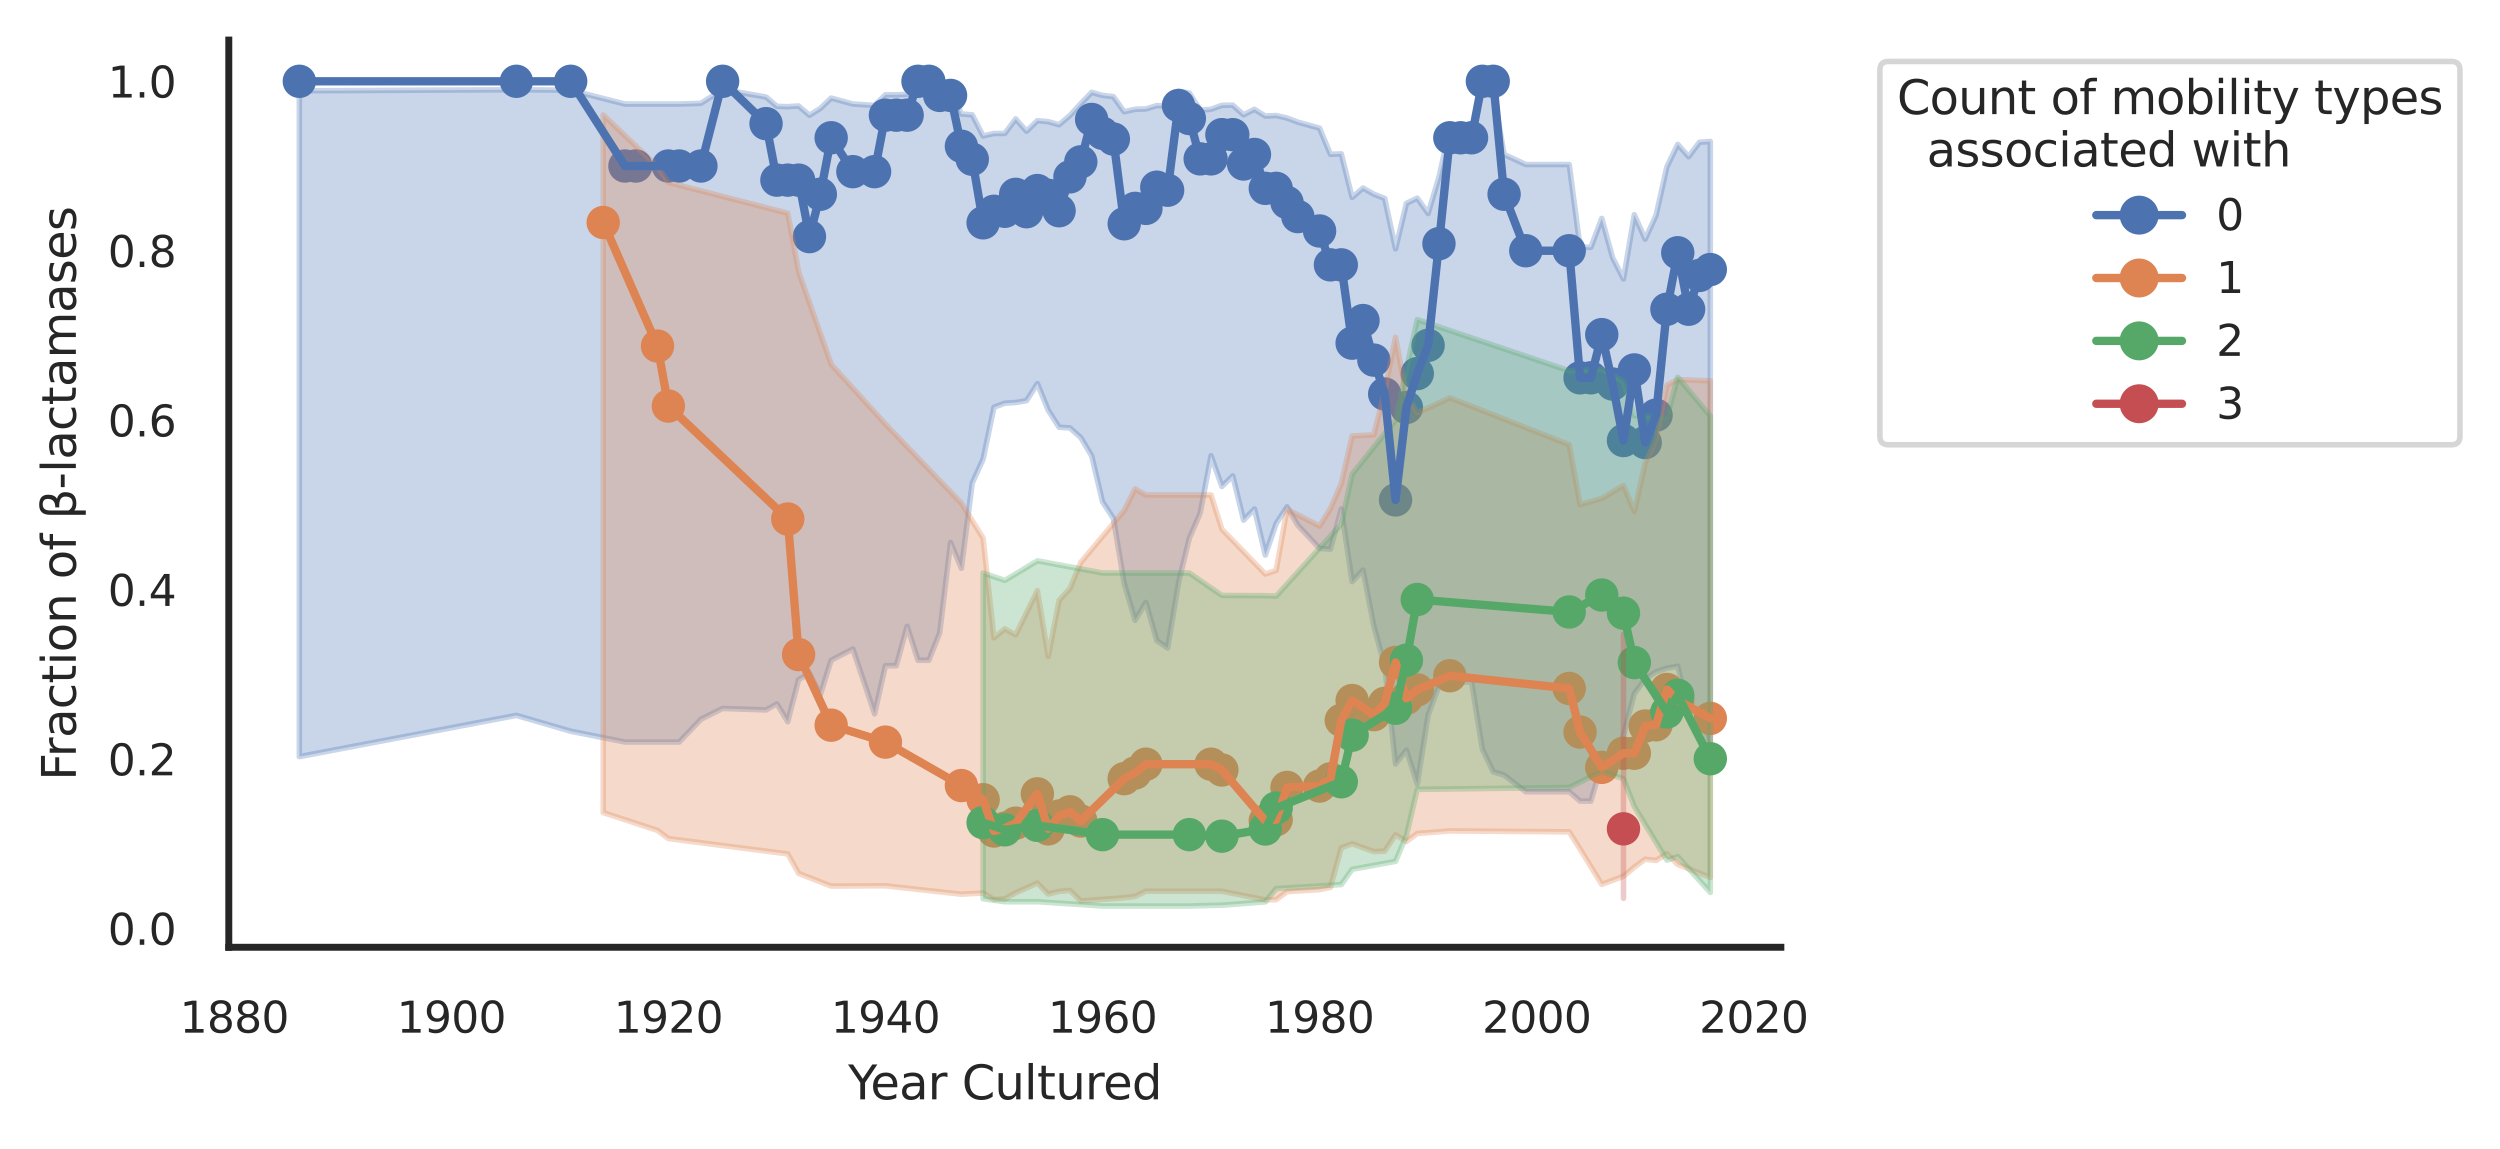 <?xml version="1.0" encoding="utf-8" standalone="no"?>
<!DOCTYPE svg PUBLIC "-//W3C//DTD SVG 1.1//EN"
  "http://www.w3.org/Graphics/SVG/1.1/DTD/svg11.dtd">
<svg xmlns:xlink="http://www.w3.org/1999/xlink" width="449.401pt" height="206.562pt" viewBox="0 0 449.401 206.562" xmlns="http://www.w3.org/2000/svg" version="1.1">
 <defs>
  <style type="text/css">*{stroke-linejoin: round; stroke-linecap: butt}</style>
 </defs>
 <g id="figure_1">
  <g id="patch_1">
   <path d="M 0 206.562 
L 449.401 206.562 
L 449.401 0 
L 0 0 
z
" style="fill: #ffffff"/>
  </g>
  <g id="axes_1">
   <g id="patch_2">
    <path d="M 41.128 170.28 
L 320.128 170.28 
L 320.128 7.2 
L 41.128 7.2 
z
" style="fill: #ffffff"/>
   </g>
   <g id="matplotlib.axis_1">
    <g id="xtick_1">
     <g id="text_1">
      <!-- 1880 -->
      <g style="fill: #262626" transform="translate(32.305 185.631)scale(0.077 -0.077)">
       <defs>
        <path id="DejaVuSans-31" d="M 794 531 
L 1825 531 
L 1825 4091 
L 703 3866 
L 703 4441 
L 1819 4666 
L 2450 4666 
L 2450 531 
L 3481 531 
L 3481 0 
L 794 0 
L 794 531 
z
" transform="scale(0.016)"/>
        <path id="DejaVuSans-38" d="M 2034 2216 
Q 1584 2216 1326 1975 
Q 1069 1734 1069 1313 
Q 1069 891 1326 650 
Q 1584 409 2034 409 
Q 2484 409 2743 651 
Q 3003 894 3003 1313 
Q 3003 1734 2745 1975 
Q 2488 2216 2034 2216 
z
M 1403 2484 
Q 997 2584 770 2862 
Q 544 3141 544 3541 
Q 544 4100 942 4425 
Q 1341 4750 2034 4750 
Q 2731 4750 3128 4425 
Q 3525 4100 3525 3541 
Q 3525 3141 3298 2862 
Q 3072 2584 2669 2484 
Q 3125 2378 3379 2068 
Q 3634 1759 3634 1313 
Q 3634 634 3220 271 
Q 2806 -91 2034 -91 
Q 1263 -91 848 271 
Q 434 634 434 1313 
Q 434 1759 690 2068 
Q 947 2378 1403 2484 
z
M 1172 3481 
Q 1172 3119 1398 2916 
Q 1625 2713 2034 2713 
Q 2441 2713 2670 2916 
Q 2900 3119 2900 3481 
Q 2900 3844 2670 4047 
Q 2441 4250 2034 4250 
Q 1625 4250 1398 4047 
Q 1172 3844 1172 3481 
z
" transform="scale(0.016)"/>
        <path id="DejaVuSans-30" d="M 2034 4250 
Q 1547 4250 1301 3770 
Q 1056 3291 1056 2328 
Q 1056 1369 1301 889 
Q 1547 409 2034 409 
Q 2525 409 2770 889 
Q 3016 1369 3016 2328 
Q 3016 3291 2770 3770 
Q 2525 4250 2034 4250 
z
M 2034 4750 
Q 2819 4750 3233 4129 
Q 3647 3509 3647 2328 
Q 3647 1150 3233 529 
Q 2819 -91 2034 -91 
Q 1250 -91 836 529 
Q 422 1150 422 2328 
Q 422 3509 836 4129 
Q 1250 4750 2034 4750 
z
" transform="scale(0.016)"/>
       </defs>
       <use xlink:href="#DejaVuSans-31"/>
       <use xlink:href="#DejaVuSans-38" x="63.623"/>
       <use xlink:href="#DejaVuSans-38" x="127.246"/>
       <use xlink:href="#DejaVuSans-30" x="190.869"/>
      </g>
     </g>
    </g>
    <g id="xtick_2">
     <g id="text_2">
      <!-- 1900 -->
      <g style="fill: #262626" transform="translate(71.326 185.631)scale(0.077 -0.077)">
       <defs>
        <path id="DejaVuSans-39" d="M 703 97 
L 703 672 
Q 941 559 1184 500 
Q 1428 441 1663 441 
Q 2288 441 2617 861 
Q 2947 1281 2994 2138 
Q 2813 1869 2534 1725 
Q 2256 1581 1919 1581 
Q 1219 1581 811 2004 
Q 403 2428 403 3163 
Q 403 3881 828 4315 
Q 1253 4750 1959 4750 
Q 2769 4750 3195 4129 
Q 3622 3509 3622 2328 
Q 3622 1225 3098 567 
Q 2575 -91 1691 -91 
Q 1453 -91 1209 -44 
Q 966 3 703 97 
z
M 1959 2075 
Q 2384 2075 2632 2365 
Q 2881 2656 2881 3163 
Q 2881 3666 2632 3958 
Q 2384 4250 1959 4250 
Q 1534 4250 1286 3958 
Q 1038 3666 1038 3163 
Q 1038 2656 1286 2365 
Q 1534 2075 1959 2075 
z
" transform="scale(0.016)"/>
       </defs>
       <use xlink:href="#DejaVuSans-31"/>
       <use xlink:href="#DejaVuSans-39" x="63.623"/>
       <use xlink:href="#DejaVuSans-30" x="127.246"/>
       <use xlink:href="#DejaVuSans-30" x="190.869"/>
      </g>
     </g>
    </g>
    <g id="xtick_3">
     <g id="text_3">
      <!-- 1920 -->
      <g style="fill: #262626" transform="translate(110.347 185.631)scale(0.077 -0.077)">
       <defs>
        <path id="DejaVuSans-32" d="M 1228 531 
L 3431 531 
L 3431 0 
L 469 0 
L 469 531 
Q 828 903 1448 1529 
Q 2069 2156 2228 2338 
Q 2531 2678 2651 2914 
Q 2772 3150 2772 3378 
Q 2772 3750 2511 3984 
Q 2250 4219 1831 4219 
Q 1534 4219 1204 4116 
Q 875 4013 500 3803 
L 500 4441 
Q 881 4594 1212 4672 
Q 1544 4750 1819 4750 
Q 2544 4750 2975 4387 
Q 3406 4025 3406 3419 
Q 3406 3131 3298 2873 
Q 3191 2616 2906 2266 
Q 2828 2175 2409 1742 
Q 1991 1309 1228 531 
z
" transform="scale(0.016)"/>
       </defs>
       <use xlink:href="#DejaVuSans-31"/>
       <use xlink:href="#DejaVuSans-39" x="63.623"/>
       <use xlink:href="#DejaVuSans-32" x="127.246"/>
       <use xlink:href="#DejaVuSans-30" x="190.869"/>
      </g>
     </g>
    </g>
    <g id="xtick_4">
     <g id="text_4">
      <!-- 1940 -->
      <g style="fill: #262626" transform="translate(149.368 185.631)scale(0.077 -0.077)">
       <defs>
        <path id="DejaVuSans-34" d="M 2419 4116 
L 825 1625 
L 2419 1625 
L 2419 4116 
z
M 2253 4666 
L 3047 4666 
L 3047 1625 
L 3713 1625 
L 3713 1100 
L 3047 1100 
L 3047 0 
L 2419 0 
L 2419 1100 
L 313 1100 
L 313 1709 
L 2253 4666 
z
" transform="scale(0.016)"/>
       </defs>
       <use xlink:href="#DejaVuSans-31"/>
       <use xlink:href="#DejaVuSans-39" x="63.623"/>
       <use xlink:href="#DejaVuSans-34" x="127.246"/>
       <use xlink:href="#DejaVuSans-30" x="190.869"/>
      </g>
     </g>
    </g>
    <g id="xtick_5">
     <g id="text_5">
      <!-- 1960 -->
      <g style="fill: #262626" transform="translate(188.389 185.631)scale(0.077 -0.077)">
       <defs>
        <path id="DejaVuSans-36" d="M 2113 2584 
Q 1688 2584 1439 2293 
Q 1191 2003 1191 1497 
Q 1191 994 1439 701 
Q 1688 409 2113 409 
Q 2538 409 2786 701 
Q 3034 994 3034 1497 
Q 3034 2003 2786 2293 
Q 2538 2584 2113 2584 
z
M 3366 4563 
L 3366 3988 
Q 3128 4100 2886 4159 
Q 2644 4219 2406 4219 
Q 1781 4219 1451 3797 
Q 1122 3375 1075 2522 
Q 1259 2794 1537 2939 
Q 1816 3084 2150 3084 
Q 2853 3084 3261 2657 
Q 3669 2231 3669 1497 
Q 3669 778 3244 343 
Q 2819 -91 2113 -91 
Q 1303 -91 875 529 
Q 447 1150 447 2328 
Q 447 3434 972 4092 
Q 1497 4750 2381 4750 
Q 2619 4750 2861 4703 
Q 3103 4656 3366 4563 
z
" transform="scale(0.016)"/>
       </defs>
       <use xlink:href="#DejaVuSans-31"/>
       <use xlink:href="#DejaVuSans-39" x="63.623"/>
       <use xlink:href="#DejaVuSans-36" x="127.246"/>
       <use xlink:href="#DejaVuSans-30" x="190.869"/>
      </g>
     </g>
    </g>
    <g id="xtick_6">
     <g id="text_6">
      <!-- 1980 -->
      <g style="fill: #262626" transform="translate(227.41 185.631)scale(0.077 -0.077)">
       <use xlink:href="#DejaVuSans-31"/>
       <use xlink:href="#DejaVuSans-39" x="63.623"/>
       <use xlink:href="#DejaVuSans-38" x="127.246"/>
       <use xlink:href="#DejaVuSans-30" x="190.869"/>
      </g>
     </g>
    </g>
    <g id="xtick_7">
     <g id="text_7">
      <!-- 2000 -->
      <g style="fill: #262626" transform="translate(266.431 185.631)scale(0.077 -0.077)">
       <use xlink:href="#DejaVuSans-32"/>
       <use xlink:href="#DejaVuSans-30" x="63.623"/>
       <use xlink:href="#DejaVuSans-30" x="127.246"/>
       <use xlink:href="#DejaVuSans-30" x="190.869"/>
      </g>
     </g>
    </g>
    <g id="xtick_8">
     <g id="text_8">
      <!-- 2020 -->
      <g style="fill: #262626" transform="translate(305.452 185.631)scale(0.077 -0.077)">
       <use xlink:href="#DejaVuSans-32"/>
       <use xlink:href="#DejaVuSans-30" x="63.623"/>
       <use xlink:href="#DejaVuSans-32" x="127.246"/>
       <use xlink:href="#DejaVuSans-30" x="190.869"/>
      </g>
     </g>
    </g>
    <g id="text_9">
     <!-- Year Cultured -->
     <g style="fill: #262626" transform="translate(152.447 197.615)scale(0.084 -0.084)">
      <defs>
       <path id="DejaVuSans-59" d="M -13 4666 
L 666 4666 
L 1959 2747 
L 3244 4666 
L 3922 4666 
L 2272 2222 
L 2272 0 
L 1638 0 
L 1638 2222 
L -13 4666 
z
" transform="scale(0.016)"/>
       <path id="DejaVuSans-65" d="M 3597 1894 
L 3597 1613 
L 953 1613 
Q 991 1019 1311 708 
Q 1631 397 2203 397 
Q 2534 397 2845 478 
Q 3156 559 3463 722 
L 3463 178 
Q 3153 47 2828 -22 
Q 2503 -91 2169 -91 
Q 1331 -91 842 396 
Q 353 884 353 1716 
Q 353 2575 817 3079 
Q 1281 3584 2069 3584 
Q 2775 3584 3186 3129 
Q 3597 2675 3597 1894 
z
M 3022 2063 
Q 3016 2534 2758 2815 
Q 2500 3097 2075 3097 
Q 1594 3097 1305 2825 
Q 1016 2553 972 2059 
L 3022 2063 
z
" transform="scale(0.016)"/>
       <path id="DejaVuSans-61" d="M 2194 1759 
Q 1497 1759 1228 1600 
Q 959 1441 959 1056 
Q 959 750 1161 570 
Q 1363 391 1709 391 
Q 2188 391 2477 730 
Q 2766 1069 2766 1631 
L 2766 1759 
L 2194 1759 
z
M 3341 1997 
L 3341 0 
L 2766 0 
L 2766 531 
Q 2569 213 2275 61 
Q 1981 -91 1556 -91 
Q 1019 -91 701 211 
Q 384 513 384 1019 
Q 384 1609 779 1909 
Q 1175 2209 1959 2209 
L 2766 2209 
L 2766 2266 
Q 2766 2663 2505 2880 
Q 2244 3097 1772 3097 
Q 1472 3097 1187 3025 
Q 903 2953 641 2809 
L 641 3341 
Q 956 3463 1253 3523 
Q 1550 3584 1831 3584 
Q 2591 3584 2966 3190 
Q 3341 2797 3341 1997 
z
" transform="scale(0.016)"/>
       <path id="DejaVuSans-72" d="M 2631 2963 
Q 2534 3019 2420 3045 
Q 2306 3072 2169 3072 
Q 1681 3072 1420 2755 
Q 1159 2438 1159 1844 
L 1159 0 
L 581 0 
L 581 3500 
L 1159 3500 
L 1159 2956 
Q 1341 3275 1631 3429 
Q 1922 3584 2338 3584 
Q 2397 3584 2469 3576 
Q 2541 3569 2628 3553 
L 2631 2963 
z
" transform="scale(0.016)"/>
       <path id="DejaVuSans-20" transform="scale(0.016)"/>
       <path id="DejaVuSans-43" d="M 4122 4306 
L 4122 3641 
Q 3803 3938 3442 4084 
Q 3081 4231 2675 4231 
Q 1875 4231 1450 3742 
Q 1025 3253 1025 2328 
Q 1025 1406 1450 917 
Q 1875 428 2675 428 
Q 3081 428 3442 575 
Q 3803 722 4122 1019 
L 4122 359 
Q 3791 134 3420 21 
Q 3050 -91 2638 -91 
Q 1578 -91 968 557 
Q 359 1206 359 2328 
Q 359 3453 968 4101 
Q 1578 4750 2638 4750 
Q 3056 4750 3426 4639 
Q 3797 4528 4122 4306 
z
" transform="scale(0.016)"/>
       <path id="DejaVuSans-75" d="M 544 1381 
L 544 3500 
L 1119 3500 
L 1119 1403 
Q 1119 906 1312 657 
Q 1506 409 1894 409 
Q 2359 409 2629 706 
Q 2900 1003 2900 1516 
L 2900 3500 
L 3475 3500 
L 3475 0 
L 2900 0 
L 2900 538 
Q 2691 219 2414 64 
Q 2138 -91 1772 -91 
Q 1169 -91 856 284 
Q 544 659 544 1381 
z
M 1991 3584 
L 1991 3584 
z
" transform="scale(0.016)"/>
       <path id="DejaVuSans-6c" d="M 603 4863 
L 1178 4863 
L 1178 0 
L 603 0 
L 603 4863 
z
" transform="scale(0.016)"/>
       <path id="DejaVuSans-74" d="M 1172 4494 
L 1172 3500 
L 2356 3500 
L 2356 3053 
L 1172 3053 
L 1172 1153 
Q 1172 725 1289 603 
Q 1406 481 1766 481 
L 2356 481 
L 2356 0 
L 1766 0 
Q 1100 0 847 248 
Q 594 497 594 1153 
L 594 3053 
L 172 3053 
L 172 3500 
L 594 3500 
L 594 4494 
L 1172 4494 
z
" transform="scale(0.016)"/>
       <path id="DejaVuSans-64" d="M 2906 2969 
L 2906 4863 
L 3481 4863 
L 3481 0 
L 2906 0 
L 2906 525 
Q 2725 213 2448 61 
Q 2172 -91 1784 -91 
Q 1150 -91 751 415 
Q 353 922 353 1747 
Q 353 2572 751 3078 
Q 1150 3584 1784 3584 
Q 2172 3584 2448 3432 
Q 2725 3281 2906 2969 
z
M 947 1747 
Q 947 1113 1208 752 
Q 1469 391 1925 391 
Q 2381 391 2643 752 
Q 2906 1113 2906 1747 
Q 2906 2381 2643 2742 
Q 2381 3103 1925 3103 
Q 1469 3103 1208 2742 
Q 947 2381 947 1747 
z
" transform="scale(0.016)"/>
      </defs>
      <use xlink:href="#DejaVuSans-59"/>
      <use xlink:href="#DejaVuSans-65" x="47.834"/>
      <use xlink:href="#DejaVuSans-61" x="109.357"/>
      <use xlink:href="#DejaVuSans-72" x="170.637"/>
      <use xlink:href="#DejaVuSans-20" x="211.75"/>
      <use xlink:href="#DejaVuSans-43" x="243.537"/>
      <use xlink:href="#DejaVuSans-75" x="313.361"/>
      <use xlink:href="#DejaVuSans-6c" x="376.74"/>
      <use xlink:href="#DejaVuSans-74" x="404.523"/>
      <use xlink:href="#DejaVuSans-75" x="443.732"/>
      <use xlink:href="#DejaVuSans-72" x="507.111"/>
      <use xlink:href="#DejaVuSans-65" x="545.975"/>
      <use xlink:href="#DejaVuSans-64" x="607.498"/>
     </g>
    </g>
   </g>
   <g id="matplotlib.axis_2">
    <g id="ytick_1">
     <g id="text_10">
      <!-- 0.0 -->
      <g style="fill: #262626" transform="translate(19.382 169.836)scale(0.077 -0.077)">
       <defs>
        <path id="DejaVuSans-2e" d="M 684 794 
L 1344 794 
L 1344 0 
L 684 0 
L 684 794 
z
" transform="scale(0.016)"/>
       </defs>
       <use xlink:href="#DejaVuSans-30"/>
       <use xlink:href="#DejaVuSans-2e" x="63.623"/>
       <use xlink:href="#DejaVuSans-30" x="95.41"/>
      </g>
     </g>
    </g>
    <g id="ytick_2">
     <g id="text_11">
      <!-- 0.2 -->
      <g style="fill: #262626" transform="translate(19.382 139.377)scale(0.077 -0.077)">
       <use xlink:href="#DejaVuSans-30"/>
       <use xlink:href="#DejaVuSans-2e" x="63.623"/>
       <use xlink:href="#DejaVuSans-32" x="95.41"/>
      </g>
     </g>
    </g>
    <g id="ytick_3">
     <g id="text_12">
      <!-- 0.4 -->
      <g style="fill: #262626" transform="translate(19.382 108.917)scale(0.077 -0.077)">
       <use xlink:href="#DejaVuSans-30"/>
       <use xlink:href="#DejaVuSans-2e" x="63.623"/>
       <use xlink:href="#DejaVuSans-34" x="95.41"/>
      </g>
     </g>
    </g>
    <g id="ytick_4">
     <g id="text_13">
      <!-- 0.6 -->
      <g style="fill: #262626" transform="translate(19.382 78.457)scale(0.077 -0.077)">
       <use xlink:href="#DejaVuSans-30"/>
       <use xlink:href="#DejaVuSans-2e" x="63.623"/>
       <use xlink:href="#DejaVuSans-36" x="95.41"/>
      </g>
     </g>
    </g>
    <g id="ytick_5">
     <g id="text_14">
      <!-- 0.8 -->
      <g style="fill: #262626" transform="translate(19.382 47.998)scale(0.077 -0.077)">
       <use xlink:href="#DejaVuSans-30"/>
       <use xlink:href="#DejaVuSans-2e" x="63.623"/>
       <use xlink:href="#DejaVuSans-38" x="95.41"/>
      </g>
     </g>
    </g>
    <g id="ytick_6">
     <g id="text_15">
      <!-- 1.0 -->
      <g style="fill: #262626" transform="translate(19.382 17.538)scale(0.077 -0.077)">
       <use xlink:href="#DejaVuSans-31"/>
       <use xlink:href="#DejaVuSans-2e" x="63.623"/>
       <use xlink:href="#DejaVuSans-30" x="95.41"/>
      </g>
     </g>
    </g>
    <g id="text_16">
     <!-- Fraction of β-lactamases -->
     <g style="fill: #262626" transform="translate(13.635 140.315)rotate(-90)scale(0.084 -0.084)">
      <defs>
       <path id="DejaVuSans-46" d="M 628 4666 
L 3309 4666 
L 3309 4134 
L 1259 4134 
L 1259 2759 
L 3109 2759 
L 3109 2228 
L 1259 2228 
L 1259 0 
L 628 0 
L 628 4666 
z
" transform="scale(0.016)"/>
       <path id="DejaVuSans-63" d="M 3122 3366 
L 3122 2828 
Q 2878 2963 2633 3030 
Q 2388 3097 2138 3097 
Q 1578 3097 1268 2742 
Q 959 2388 959 1747 
Q 959 1106 1268 751 
Q 1578 397 2138 397 
Q 2388 397 2633 464 
Q 2878 531 3122 666 
L 3122 134 
Q 2881 22 2623 -34 
Q 2366 -91 2075 -91 
Q 1284 -91 818 406 
Q 353 903 353 1747 
Q 353 2603 823 3093 
Q 1294 3584 2113 3584 
Q 2378 3584 2631 3529 
Q 2884 3475 3122 3366 
z
" transform="scale(0.016)"/>
       <path id="DejaVuSans-69" d="M 603 3500 
L 1178 3500 
L 1178 0 
L 603 0 
L 603 3500 
z
M 603 4863 
L 1178 4863 
L 1178 4134 
L 603 4134 
L 603 4863 
z
" transform="scale(0.016)"/>
       <path id="DejaVuSans-6f" d="M 1959 3097 
Q 1497 3097 1228 2736 
Q 959 2375 959 1747 
Q 959 1119 1226 758 
Q 1494 397 1959 397 
Q 2419 397 2687 759 
Q 2956 1122 2956 1747 
Q 2956 2369 2687 2733 
Q 2419 3097 1959 3097 
z
M 1959 3584 
Q 2709 3584 3137 3096 
Q 3566 2609 3566 1747 
Q 3566 888 3137 398 
Q 2709 -91 1959 -91 
Q 1206 -91 779 398 
Q 353 888 353 1747 
Q 353 2609 779 3096 
Q 1206 3584 1959 3584 
z
" transform="scale(0.016)"/>
       <path id="DejaVuSans-6e" d="M 3513 2113 
L 3513 0 
L 2938 0 
L 2938 2094 
Q 2938 2591 2744 2837 
Q 2550 3084 2163 3084 
Q 1697 3084 1428 2787 
Q 1159 2491 1159 1978 
L 1159 0 
L 581 0 
L 581 3500 
L 1159 3500 
L 1159 2956 
Q 1366 3272 1645 3428 
Q 1925 3584 2291 3584 
Q 2894 3584 3203 3211 
Q 3513 2838 3513 2113 
z
" transform="scale(0.016)"/>
       <path id="DejaVuSans-66" d="M 2375 4863 
L 2375 4384 
L 1825 4384 
Q 1516 4384 1395 4259 
Q 1275 4134 1275 3809 
L 1275 3500 
L 2222 3500 
L 2222 3053 
L 1275 3053 
L 1275 0 
L 697 0 
L 697 3053 
L 147 3053 
L 147 3500 
L 697 3500 
L 697 3744 
Q 697 4328 969 4595 
Q 1241 4863 1831 4863 
L 2375 4863 
z
" transform="scale(0.016)"/>
       <path id="DejaVuSans-3b2" d="M 1178 216 
L 1178 -1331 
L 600 -1331 
L 600 3478 
Q 600 4903 1931 4903 
Q 3288 4903 3288 3700 
Q 3288 2844 2750 2531 
Q 3625 2250 3625 1416 
Q 3625 -66 2119 -66 
Q 1456 -66 1178 216 
z
M 1178 966 
Q 1525 425 2141 425 
Q 3041 425 3041 1406 
Q 3041 2288 1591 2219 
L 1591 2750 
Q 2725 2750 2725 3750 
Q 2725 4434 1994 4434 
Q 1178 4434 1178 3459 
L 1178 966 
z
" transform="scale(0.016)"/>
       <path id="DejaVuSans-2d" d="M 313 2009 
L 1997 2009 
L 1997 1497 
L 313 1497 
L 313 2009 
z
" transform="scale(0.016)"/>
       <path id="DejaVuSans-6d" d="M 3328 2828 
Q 3544 3216 3844 3400 
Q 4144 3584 4550 3584 
Q 5097 3584 5394 3201 
Q 5691 2819 5691 2113 
L 5691 0 
L 5113 0 
L 5113 2094 
Q 5113 2597 4934 2840 
Q 4756 3084 4391 3084 
Q 3944 3084 3684 2787 
Q 3425 2491 3425 1978 
L 3425 0 
L 2847 0 
L 2847 2094 
Q 2847 2600 2669 2842 
Q 2491 3084 2119 3084 
Q 1678 3084 1418 2786 
Q 1159 2488 1159 1978 
L 1159 0 
L 581 0 
L 581 3500 
L 1159 3500 
L 1159 2956 
Q 1356 3278 1631 3431 
Q 1906 3584 2284 3584 
Q 2666 3584 2933 3390 
Q 3200 3197 3328 2828 
z
" transform="scale(0.016)"/>
       <path id="DejaVuSans-73" d="M 2834 3397 
L 2834 2853 
Q 2591 2978 2328 3040 
Q 2066 3103 1784 3103 
Q 1356 3103 1142 2972 
Q 928 2841 928 2578 
Q 928 2378 1081 2264 
Q 1234 2150 1697 2047 
L 1894 2003 
Q 2506 1872 2764 1633 
Q 3022 1394 3022 966 
Q 3022 478 2636 193 
Q 2250 -91 1575 -91 
Q 1294 -91 989 -36 
Q 684 19 347 128 
L 347 722 
Q 666 556 975 473 
Q 1284 391 1588 391 
Q 1994 391 2212 530 
Q 2431 669 2431 922 
Q 2431 1156 2273 1281 
Q 2116 1406 1581 1522 
L 1381 1569 
Q 847 1681 609 1914 
Q 372 2147 372 2553 
Q 372 3047 722 3315 
Q 1072 3584 1716 3584 
Q 2034 3584 2315 3537 
Q 2597 3491 2834 3397 
z
" transform="scale(0.016)"/>
      </defs>
      <use xlink:href="#DejaVuSans-46"/>
      <use xlink:href="#DejaVuSans-72" x="50.27"/>
      <use xlink:href="#DejaVuSans-61" x="91.383"/>
      <use xlink:href="#DejaVuSans-63" x="152.662"/>
      <use xlink:href="#DejaVuSans-74" x="207.643"/>
      <use xlink:href="#DejaVuSans-69" x="246.852"/>
      <use xlink:href="#DejaVuSans-6f" x="274.635"/>
      <use xlink:href="#DejaVuSans-6e" x="335.816"/>
      <use xlink:href="#DejaVuSans-20" x="399.195"/>
      <use xlink:href="#DejaVuSans-6f" x="430.982"/>
      <use xlink:href="#DejaVuSans-66" x="492.164"/>
      <use xlink:href="#DejaVuSans-20" x="527.369"/>
      <use xlink:href="#DejaVuSans-3b2" x="559.156"/>
      <use xlink:href="#DejaVuSans-2d" x="622.975"/>
      <use xlink:href="#DejaVuSans-6c" x="659.059"/>
      <use xlink:href="#DejaVuSans-61" x="686.842"/>
      <use xlink:href="#DejaVuSans-63" x="748.121"/>
      <use xlink:href="#DejaVuSans-74" x="803.102"/>
      <use xlink:href="#DejaVuSans-61" x="842.311"/>
      <use xlink:href="#DejaVuSans-6d" x="903.59"/>
      <use xlink:href="#DejaVuSans-61" x="1001.002"/>
      <use xlink:href="#DejaVuSans-73" x="1062.281"/>
      <use xlink:href="#DejaVuSans-65" x="1114.381"/>
      <use xlink:href="#DejaVuSans-73" x="1175.904"/>
     </g>
    </g>
   </g>
   <g id="PolyCollection_1">
    <defs>
     <path id="m1a2eb70458" d="M 53.809 -190.245 
L 53.809 -70.549 
L 92.83 -77.964 
L 102.586 -75.118 
L 112.341 -73.174 
L 114.292 -73.174 
L 120.145 -73.174 
L 122.096 -73.174 
L 125.998 -77.264 
L 129.9 -79.208 
L 137.704 -78.939 
L 139.656 -80.036 
L 141.607 -76.831 
L 143.558 -84.395 
L 145.509 -85.492 
L 147.46 -81.67 
L 149.411 -87.869 
L 153.313 -89.89 
L 157.215 -78.236 
L 159.166 -86.888 
L 161.117 -86.888 
L 163.068 -93.983 
L 165.019 -87.872 
L 166.97 -87.872 
L 168.921 -92.792 
L 170.872 -109.039 
L 172.823 -104.398 
L 174.774 -119.726 
L 176.725 -124.026 
L 178.676 -133.366 
L 180.628 -134.085 
L 182.579 -134.206 
L 184.53 -134.538 
L 186.481 -137.603 
L 188.432 -132.804 
L 190.383 -129.762 
L 192.334 -129.638 
L 194.285 -127.901 
L 196.236 -124.627 
L 198.187 -116.363 
L 200.138 -113.387 
L 202.089 -101.695 
L 204.04 -95.068 
L 205.991 -98.273 
L 207.942 -91.416 
L 209.893 -90.076 
L 211.844 -101.768 
L 213.795 -109.8 
L 215.746 -114.328 
L 217.697 -124.629 
L 219.649 -119.113 
L 221.6 -121.019 
L 223.551 -113.057 
L 225.502 -115.064 
L 227.453 -106.784 
L 229.404 -112.443 
L 231.355 -115.457 
L 233.306 -112.122 
L 237.208 -107.981 
L 239.159 -107.846 
L 241.11 -115.062 
L 243.061 -102.003 
L 245.012 -104.084 
L 246.963 -94.045 
L 248.914 -86.85 
L 250.865 -69.241 
L 252.816 -71.722 
L 254.767 -65.611 
L 256.718 -78.011 
L 258.669 -83.32 
L 260.621 -83.963 
L 262.572 -83.963 
L 264.523 -83.963 
L 266.474 -71.912 
L 268.425 -67.822 
L 270.376 -67.227 
L 274.278 -64.233 
L 282.082 -64.233 
L 284.033 -62.559 
L 285.984 -62.559 
L 287.935 -69.225 
L 289.886 -67.485 
L 291.837 -74.419 
L 293.788 -81.863 
L 295.739 -84.506 
L 297.69 -85.799 
L 299.642 -86.442 
L 301.593 -86.805 
L 303.544 -78.277 
L 305.495 -78.61 
L 307.446 -71.295 
L 307.446 -181.135 
L 307.446 -181.135 
L 305.495 -180.989 
L 303.544 -178.398 
L 301.593 -180.609 
L 299.642 -176.58 
L 297.69 -167.847 
L 295.739 -163.569 
L 293.788 -167.968 
L 291.837 -156.41 
L 289.886 -160.248 
L 287.935 -167.306 
L 285.984 -162.114 
L 284.033 -162.114 
L 282.082 -176.992 
L 274.278 -176.992 
L 270.376 -178.794 
L 268.425 -190.16 
L 266.474 -190.288 
L 264.523 -183.45 
L 262.572 -183.45 
L 260.621 -183.45 
L 258.669 -174.717 
L 256.718 -168.187 
L 254.767 -170.941 
L 252.816 -170.007 
L 250.865 -161.835 
L 248.914 -170.882 
L 246.963 -171.651 
L 245.012 -172.761 
L 243.061 -171.064 
L 241.11 -178.906 
L 239.159 -178.822 
L 237.208 -183.521 
L 233.306 -184.605 
L 231.355 -185.34 
L 229.404 -185.796 
L 227.453 -185.694 
L 225.502 -186.916 
L 223.551 -185.921 
L 221.6 -187.659 
L 219.649 -187.633 
L 217.697 -186.919 
L 215.746 -186.759 
L 213.795 -189.835 
L 211.844 -190.185 
L 209.893 -187.466 
L 207.942 -187.579 
L 205.991 -186.978 
L 204.04 -186.914 
L 202.089 -186.471 
L 200.138 -189.189 
L 198.187 -189.411 
L 196.236 -189.956 
L 194.285 -187.932 
L 192.334 -185.81 
L 190.383 -184.13 
L 188.432 -184.695 
L 186.481 -184.864 
L 184.53 -182.971 
L 182.579 -185.186 
L 180.628 -182.577 
L 178.676 -182.57 
L 176.725 -182.129 
L 174.774 -185.918 
L 172.823 -186.077 
L 170.872 -190.424 
L 168.921 -190.118 
L 166.97 -190.55 
L 165.019 -190.55 
L 163.068 -189.615 
L 161.117 -189.519 
L 159.166 -189.519 
L 157.215 -187.614 
L 153.313 -187.869 
L 149.411 -188.931 
L 147.46 -187.064 
L 145.509 -185.841 
L 143.558 -187.516 
L 141.607 -187.389 
L 139.656 -187.453 
L 137.704 -189.128 
L 129.9 -190.479 
L 125.998 -187.989 
L 122.096 -187.862 
L 120.145 -187.862 
L 114.292 -187.862 
L 112.341 -187.862 
L 102.586 -190.351 
L 92.83 -190.431 
L 53.809 -190.245 
z
" style="stroke: #4c72b0; stroke-opacity: 0.3"/>
    </defs>
    <g clip-path="url(#pf6ad86c144)">
     <use xlink:href="#m1a2eb70458" x="0" y="206.562" style="fill: #4c72b0; fill-opacity: 0.3; stroke: #4c72b0; stroke-opacity: 0.3"/>
    </g>
   </g>
   <g id="PathCollection_1">
    <defs>
     <path id="C0_0_d412c4b1a9" d="M 0 3 
C 0.796 3 1.559 2.684 2.121 2.121 
C 2.684 1.559 3 0.796 3 -0 
C 3 -0.796 2.684 -1.559 2.121 -2.121 
C 1.559 -2.684 0.796 -3 0 -3 
C -0.796 -3 -1.559 -2.684 -2.121 -2.121 
C -2.684 -1.559 -3 -0.796 -3 0 
C -3 0.796 -2.684 1.559 -2.121 2.121 
C -1.559 2.684 -0.796 3 0 3 
z
"/>
    </defs>
    <g clip-path="url(#pf6ad86c144)">
     <use xlink:href="#C0_0_d412c4b1a9" x="53.809" y="14.613" style="fill: #4c72b0"/>
    </g>
    <g clip-path="url(#pf6ad86c144)">
     <use xlink:href="#C0_0_d412c4b1a9" x="92.83" y="14.613" style="fill: #4c72b0"/>
    </g>
    <g clip-path="url(#pf6ad86c144)">
     <use xlink:href="#C0_0_d412c4b1a9" x="102.586" y="14.613" style="fill: #4c72b0"/>
    </g>
    <g clip-path="url(#pf6ad86c144)">
     <use xlink:href="#C0_0_d412c4b1a9" x="112.341" y="29.843" style="fill: #4c72b0"/>
    </g>
    <g clip-path="url(#pf6ad86c144)">
     <use xlink:href="#C0_0_d412c4b1a9" x="114.292" y="29.843" style="fill: #4c72b0"/>
    </g>
    <g clip-path="url(#pf6ad86c144)">
     <use xlink:href="#C0_0_d412c4b1a9" x="120.145" y="29.843" style="fill: #4c72b0"/>
    </g>
    <g clip-path="url(#pf6ad86c144)">
     <use xlink:href="#C0_0_d412c4b1a9" x="122.096" y="29.843" style="fill: #4c72b0"/>
    </g>
    <g clip-path="url(#pf6ad86c144)">
     <use xlink:href="#C0_0_d412c4b1a9" x="125.998" y="29.843" style="fill: #4c72b0"/>
    </g>
    <g clip-path="url(#pf6ad86c144)">
     <use xlink:href="#C0_0_d412c4b1a9" x="129.9" y="14.613" style="fill: #4c72b0"/>
    </g>
    <g clip-path="url(#pf6ad86c144)">
     <use xlink:href="#C0_0_d412c4b1a9" x="137.704" y="22.228" style="fill: #4c72b0"/>
    </g>
    <g clip-path="url(#pf6ad86c144)">
     <use xlink:href="#C0_0_d412c4b1a9" x="139.656" y="32.381" style="fill: #4c72b0"/>
    </g>
    <g clip-path="url(#pf6ad86c144)">
     <use xlink:href="#C0_0_d412c4b1a9" x="141.607" y="32.381" style="fill: #4c72b0"/>
    </g>
    <g clip-path="url(#pf6ad86c144)">
     <use xlink:href="#C0_0_d412c4b1a9" x="143.558" y="32.381" style="fill: #4c72b0"/>
    </g>
    <g clip-path="url(#pf6ad86c144)">
     <use xlink:href="#C0_0_d412c4b1a9" x="145.509" y="42.534" style="fill: #4c72b0"/>
    </g>
    <g clip-path="url(#pf6ad86c144)">
     <use xlink:href="#C0_0_d412c4b1a9" x="147.46" y="34.919" style="fill: #4c72b0"/>
    </g>
    <g clip-path="url(#pf6ad86c144)">
     <use xlink:href="#C0_0_d412c4b1a9" x="149.411" y="24.766" style="fill: #4c72b0"/>
    </g>
    <g clip-path="url(#pf6ad86c144)">
     <use xlink:href="#C0_0_d412c4b1a9" x="153.313" y="30.858" style="fill: #4c72b0"/>
    </g>
    <g clip-path="url(#pf6ad86c144)">
     <use xlink:href="#C0_0_d412c4b1a9" x="157.215" y="30.858" style="fill: #4c72b0"/>
    </g>
    <g clip-path="url(#pf6ad86c144)">
     <use xlink:href="#C0_0_d412c4b1a9" x="159.166" y="20.705" style="fill: #4c72b0"/>
    </g>
    <g clip-path="url(#pf6ad86c144)">
     <use xlink:href="#C0_0_d412c4b1a9" x="161.117" y="20.705" style="fill: #4c72b0"/>
    </g>
    <g clip-path="url(#pf6ad86c144)">
     <use xlink:href="#C0_0_d412c4b1a9" x="163.068" y="20.705" style="fill: #4c72b0"/>
    </g>
    <g clip-path="url(#pf6ad86c144)">
     <use xlink:href="#C0_0_d412c4b1a9" x="165.019" y="14.613" style="fill: #4c72b0"/>
    </g>
    <g clip-path="url(#pf6ad86c144)">
     <use xlink:href="#C0_0_d412c4b1a9" x="166.97" y="14.613" style="fill: #4c72b0"/>
    </g>
    <g clip-path="url(#pf6ad86c144)">
     <use xlink:href="#C0_0_d412c4b1a9" x="168.921" y="17.151" style="fill: #4c72b0"/>
    </g>
    <g clip-path="url(#pf6ad86c144)">
     <use xlink:href="#C0_0_d412c4b1a9" x="170.872" y="17.151" style="fill: #4c72b0"/>
    </g>
    <g clip-path="url(#pf6ad86c144)">
     <use xlink:href="#C0_0_d412c4b1a9" x="172.823" y="26.289" style="fill: #4c72b0"/>
    </g>
    <g clip-path="url(#pf6ad86c144)">
     <use xlink:href="#C0_0_d412c4b1a9" x="174.774" y="28.632" style="fill: #4c72b0"/>
    </g>
    <g clip-path="url(#pf6ad86c144)">
     <use xlink:href="#C0_0_d412c4b1a9" x="176.725" y="40.054" style="fill: #4c72b0"/>
    </g>
    <g clip-path="url(#pf6ad86c144)">
     <use xlink:href="#C0_0_d412c4b1a9" x="178.676" y="37.981" style="fill: #4c72b0"/>
    </g>
    <g clip-path="url(#pf6ad86c144)">
     <use xlink:href="#C0_0_d412c4b1a9" x="180.628" y="37.981" style="fill: #4c72b0"/>
    </g>
    <g clip-path="url(#pf6ad86c144)">
     <use xlink:href="#C0_0_d412c4b1a9" x="182.579" y="34.935" style="fill: #4c72b0"/>
    </g>
    <g clip-path="url(#pf6ad86c144)">
     <use xlink:href="#C0_0_d412c4b1a9" x="184.53" y="38.059" style="fill: #4c72b0"/>
    </g>
    <g clip-path="url(#pf6ad86c144)">
     <use xlink:href="#C0_0_d412c4b1a9" x="186.481" y="34.252" style="fill: #4c72b0"/>
    </g>
    <g clip-path="url(#pf6ad86c144)">
     <use xlink:href="#C0_0_d412c4b1a9" x="188.432" y="35.111" style="fill: #4c72b0"/>
    </g>
    <g clip-path="url(#pf6ad86c144)">
     <use xlink:href="#C0_0_d412c4b1a9" x="190.383" y="37.88" style="fill: #4c72b0"/>
    </g>
    <g clip-path="url(#pf6ad86c144)">
     <use xlink:href="#C0_0_d412c4b1a9" x="192.334" y="31.788" style="fill: #4c72b0"/>
    </g>
    <g clip-path="url(#pf6ad86c144)">
     <use xlink:href="#C0_0_d412c4b1a9" x="194.285" y="29.09" style="fill: #4c72b0"/>
    </g>
    <g clip-path="url(#pf6ad86c144)">
     <use xlink:href="#C0_0_d412c4b1a9" x="196.236" y="21.475" style="fill: #4c72b0"/>
    </g>
    <g clip-path="url(#pf6ad86c144)">
     <use xlink:href="#C0_0_d412c4b1a9" x="198.187" y="23.958" style="fill: #4c72b0"/>
    </g>
    <g clip-path="url(#pf6ad86c144)">
     <use xlink:href="#C0_0_d412c4b1a9" x="200.138" y="24.997" style="fill: #4c72b0"/>
    </g>
    <g clip-path="url(#pf6ad86c144)">
     <use xlink:href="#C0_0_d412c4b1a9" x="202.089" y="40.226" style="fill: #4c72b0"/>
    </g>
    <g clip-path="url(#pf6ad86c144)">
     <use xlink:href="#C0_0_d412c4b1a9" x="204.04" y="37.457" style="fill: #4c72b0"/>
    </g>
    <g clip-path="url(#pf6ad86c144)">
     <use xlink:href="#C0_0_d412c4b1a9" x="205.991" y="37.457" style="fill: #4c72b0"/>
    </g>
    <g clip-path="url(#pf6ad86c144)">
     <use xlink:href="#C0_0_d412c4b1a9" x="207.942" y="33.65" style="fill: #4c72b0"/>
    </g>
    <g clip-path="url(#pf6ad86c144)">
     <use xlink:href="#C0_0_d412c4b1a9" x="209.893" y="34.194" style="fill: #4c72b0"/>
    </g>
    <g clip-path="url(#pf6ad86c144)">
     <use xlink:href="#C0_0_d412c4b1a9" x="211.844" y="18.964" style="fill: #4c72b0"/>
    </g>
    <g clip-path="url(#pf6ad86c144)">
     <use xlink:href="#C0_0_d412c4b1a9" x="213.795" y="21.307" style="fill: #4c72b0"/>
    </g>
    <g clip-path="url(#pf6ad86c144)">
     <use xlink:href="#C0_0_d412c4b1a9" x="215.746" y="28.559" style="fill: #4c72b0"/>
    </g>
    <g clip-path="url(#pf6ad86c144)">
     <use xlink:href="#C0_0_d412c4b1a9" x="217.697" y="28.559" style="fill: #4c72b0"/>
    </g>
    <g clip-path="url(#pf6ad86c144)">
     <use xlink:href="#C0_0_d412c4b1a9" x="219.649" y="24.208" style="fill: #4c72b0"/>
    </g>
    <g clip-path="url(#pf6ad86c144)">
     <use xlink:href="#C0_0_d412c4b1a9" x="221.6" y="24.208" style="fill: #4c72b0"/>
    </g>
    <g clip-path="url(#pf6ad86c144)">
     <use xlink:href="#C0_0_d412c4b1a9" x="223.551" y="29.48" style="fill: #4c72b0"/>
    </g>
    <g clip-path="url(#pf6ad86c144)">
     <use xlink:href="#C0_0_d412c4b1a9" x="225.502" y="27.766" style="fill: #4c72b0"/>
    </g>
    <g clip-path="url(#pf6ad86c144)">
     <use xlink:href="#C0_0_d412c4b1a9" x="227.453" y="33.858" style="fill: #4c72b0"/>
    </g>
    <g clip-path="url(#pf6ad86c144)">
     <use xlink:href="#C0_0_d412c4b1a9" x="229.404" y="33.858" style="fill: #4c72b0"/>
    </g>
    <g clip-path="url(#pf6ad86c144)">
     <use xlink:href="#C0_0_d412c4b1a9" x="231.355" y="36.396" style="fill: #4c72b0"/>
    </g>
    <g clip-path="url(#pf6ad86c144)">
     <use xlink:href="#C0_0_d412c4b1a9" x="233.306" y="38.934" style="fill: #4c72b0"/>
    </g>
    <g clip-path="url(#pf6ad86c144)">
     <use xlink:href="#C0_0_d412c4b1a9" x="237.208" y="41.519" style="fill: #4c72b0"/>
    </g>
    <g clip-path="url(#pf6ad86c144)">
     <use xlink:href="#C0_0_d412c4b1a9" x="239.159" y="47.611" style="fill: #4c72b0"/>
    </g>
    <g clip-path="url(#pf6ad86c144)">
     <use xlink:href="#C0_0_d412c4b1a9" x="241.11" y="47.611" style="fill: #4c72b0"/>
    </g>
    <g clip-path="url(#pf6ad86c144)">
     <use xlink:href="#C0_0_d412c4b1a9" x="243.061" y="61.687" style="fill: #4c72b0"/>
    </g>
    <g clip-path="url(#pf6ad86c144)">
     <use xlink:href="#C0_0_d412c4b1a9" x="245.012" y="57.625" style="fill: #4c72b0"/>
    </g>
    <g clip-path="url(#pf6ad86c144)">
     <use xlink:href="#C0_0_d412c4b1a9" x="246.963" y="64.733" style="fill: #4c72b0"/>
    </g>
    <g clip-path="url(#pf6ad86c144)">
     <use xlink:href="#C0_0_d412c4b1a9" x="248.914" y="70.825" style="fill: #4c72b0"/>
    </g>
    <g clip-path="url(#pf6ad86c144)">
     <use xlink:href="#C0_0_d412c4b1a9" x="250.865" y="89.862" style="fill: #4c72b0"/>
    </g>
    <g clip-path="url(#pf6ad86c144)">
     <use xlink:href="#C0_0_d412c4b1a9" x="252.816" y="73.247" style="fill: #4c72b0"/>
    </g>
    <g clip-path="url(#pf6ad86c144)">
     <use xlink:href="#C0_0_d412c4b1a9" x="254.767" y="67.156" style="fill: #4c72b0"/>
    </g>
    <g clip-path="url(#pf6ad86c144)">
     <use xlink:href="#C0_0_d412c4b1a9" x="256.718" y="62.079" style="fill: #4c72b0"/>
    </g>
    <g clip-path="url(#pf6ad86c144)">
     <use xlink:href="#C0_0_d412c4b1a9" x="258.669" y="43.803" style="fill: #4c72b0"/>
    </g>
    <g clip-path="url(#pf6ad86c144)">
     <use xlink:href="#C0_0_d412c4b1a9" x="260.621" y="24.766" style="fill: #4c72b0"/>
    </g>
    <g clip-path="url(#pf6ad86c144)">
     <use xlink:href="#C0_0_d412c4b1a9" x="262.572" y="24.766" style="fill: #4c72b0"/>
    </g>
    <g clip-path="url(#pf6ad86c144)">
     <use xlink:href="#C0_0_d412c4b1a9" x="264.523" y="24.766" style="fill: #4c72b0"/>
    </g>
    <g clip-path="url(#pf6ad86c144)">
     <use xlink:href="#C0_0_d412c4b1a9" x="266.474" y="14.613" style="fill: #4c72b0"/>
    </g>
    <g clip-path="url(#pf6ad86c144)">
     <use xlink:href="#C0_0_d412c4b1a9" x="268.425" y="14.613" style="fill: #4c72b0"/>
    </g>
    <g clip-path="url(#pf6ad86c144)">
     <use xlink:href="#C0_0_d412c4b1a9" x="270.376" y="34.919" style="fill: #4c72b0"/>
    </g>
    <g clip-path="url(#pf6ad86c144)">
     <use xlink:href="#C0_0_d412c4b1a9" x="274.278" y="45.072" style="fill: #4c72b0"/>
    </g>
    <g clip-path="url(#pf6ad86c144)">
     <use xlink:href="#C0_0_d412c4b1a9" x="282.082" y="45.072" style="fill: #4c72b0"/>
    </g>
    <g clip-path="url(#pf6ad86c144)">
     <use xlink:href="#C0_0_d412c4b1a9" x="284.033" y="67.917" style="fill: #4c72b0"/>
    </g>
    <g clip-path="url(#pf6ad86c144)">
     <use xlink:href="#C0_0_d412c4b1a9" x="285.984" y="67.917" style="fill: #4c72b0"/>
    </g>
    <g clip-path="url(#pf6ad86c144)">
     <use xlink:href="#C0_0_d412c4b1a9" x="287.935" y="60.153" style="fill: #4c72b0"/>
    </g>
    <g clip-path="url(#pf6ad86c144)">
     <use xlink:href="#C0_0_d412c4b1a9" x="289.886" y="69.037" style="fill: #4c72b0"/>
    </g>
    <g clip-path="url(#pf6ad86c144)">
     <use xlink:href="#C0_0_d412c4b1a9" x="291.837" y="79.19" style="fill: #4c72b0"/>
    </g>
    <g clip-path="url(#pf6ad86c144)">
     <use xlink:href="#C0_0_d412c4b1a9" x="293.788" y="66.499" style="fill: #4c72b0"/>
    </g>
    <g clip-path="url(#pf6ad86c144)">
     <use xlink:href="#C0_0_d412c4b1a9" x="295.739" y="79.553" style="fill: #4c72b0"/>
    </g>
    <g clip-path="url(#pf6ad86c144)">
     <use xlink:href="#C0_0_d412c4b1a9" x="297.69" y="74.625" style="fill: #4c72b0"/>
    </g>
    <g clip-path="url(#pf6ad86c144)">
     <use xlink:href="#C0_0_d412c4b1a9" x="299.642" y="55.588" style="fill: #4c72b0"/>
    </g>
    <g clip-path="url(#pf6ad86c144)">
     <use xlink:href="#C0_0_d412c4b1a9" x="301.593" y="45.435" style="fill: #4c72b0"/>
    </g>
    <g clip-path="url(#pf6ad86c144)">
     <use xlink:href="#C0_0_d412c4b1a9" x="303.544" y="55.588" style="fill: #4c72b0"/>
    </g>
    <g clip-path="url(#pf6ad86c144)">
     <use xlink:href="#C0_0_d412c4b1a9" x="305.495" y="49.514" style="fill: #4c72b0"/>
    </g>
    <g clip-path="url(#pf6ad86c144)">
     <use xlink:href="#C0_0_d412c4b1a9" x="307.446" y="48.457" style="fill: #4c72b0"/>
    </g>
   </g>
   <g id="PolyCollection_2">
    <defs>
     <path id="ma2f2c35de2" d="M 108.439 -185.885 
L 108.439 -60.492 
L 118.194 -57.29 
L 120.145 -55.821 
L 141.607 -53.063 
L 143.558 -49.565 
L 149.411 -47.278 
L 159.166 -47.33 
L 172.823 -45.814 
L 176.725 -46.035 
L 178.676 -44.861 
L 180.628 -44.971 
L 182.579 -46.069 
L 186.481 -47.807 
L 188.432 -45.84 
L 190.383 -46.332 
L 192.334 -46.494 
L 194.285 -44.594 
L 202.089 -45.186 
L 204.04 -45.415 
L 205.991 -46.36 
L 217.697 -46.36 
L 219.649 -46.348 
L 227.453 -44.794 
L 229.404 -44.837 
L 231.355 -46.272 
L 237.208 -46.647 
L 239.159 -47.035 
L 241.11 -54.144 
L 243.061 -54.877 
L 246.963 -53.469 
L 248.914 -53.554 
L 250.865 -56.494 
L 252.816 -55.287 
L 254.767 -56.739 
L 260.621 -57.191 
L 282.082 -57.03 
L 284.033 -53.947 
L 287.935 -47.583 
L 291.837 -49.035 
L 293.788 -50.679 
L 295.739 -52.118 
L 297.69 -51.885 
L 299.642 -53.087 
L 301.593 -51.169 
L 307.446 -48.838 
L 307.446 -138.098 
L 307.446 -138.098 
L 301.593 -138.328 
L 299.642 -137.303 
L 297.69 -127.453 
L 295.739 -123.329 
L 293.788 -114.604 
L 291.837 -119.278 
L 287.935 -116.959 
L 284.033 -115.855 
L 282.082 -126.625 
L 260.621 -135.057 
L 254.767 -132.332 
L 252.816 -135.472 
L 250.865 -145.914 
L 248.914 -136.251 
L 246.963 -128.4 
L 243.061 -128.192 
L 241.11 -119.634 
L 239.159 -115.132 
L 237.208 -111.992 
L 231.355 -115.008 
L 229.404 -104.028 
L 227.453 -103.37 
L 219.649 -111.426 
L 217.697 -117.582 
L 205.991 -117.582 
L 204.04 -118.669 
L 202.089 -114.785 
L 194.285 -105.477 
L 192.334 -100.765 
L 190.383 -98.641 
L 188.432 -88.555 
L 186.481 -100.4 
L 182.579 -92.438 
L 180.628 -93.523 
L 178.676 -91.925 
L 176.725 -109.822 
L 172.823 -116.09 
L 159.166 -130.321 
L 149.411 -141.073 
L 143.558 -157.685 
L 141.607 -168.23 
L 120.145 -173.76 
L 118.194 -176.604 
L 108.439 -185.885 
z
" style="stroke: #dd8452; stroke-opacity: 0.3"/>
    </defs>
    <g clip-path="url(#pf6ad86c144)">
     <use xlink:href="#ma2f2c35de2" x="0" y="206.562" style="fill: #dd8452; fill-opacity: 0.3; stroke: #dd8452; stroke-opacity: 0.3"/>
    </g>
   </g>
   <g id="PathCollection_2">
    <defs>
     <path id="C1_0_a2c9588f3a" d="M 0 3 
C 0.796 3 1.559 2.684 2.121 2.121 
C 2.684 1.559 3 0.796 3 -0 
C 3 -0.796 2.684 -1.559 2.121 -2.121 
C 1.559 -2.684 0.796 -3 0 -3 
C -0.796 -3 -1.559 -2.684 -2.121 -2.121 
C -2.684 -1.559 -3 -0.796 -3 0 
C -3 0.796 -2.684 1.559 -2.121 2.121 
C -1.559 2.684 -0.796 3 0 3 
z
"/>
    </defs>
    <g clip-path="url(#pf6ad86c144)">
     <use xlink:href="#C1_0_a2c9588f3a" x="108.439" y="39.996" style="fill: #dd8452"/>
    </g>
    <g clip-path="url(#pf6ad86c144)">
     <use xlink:href="#C1_0_a2c9588f3a" x="118.194" y="62.206" style="fill: #dd8452"/>
    </g>
    <g clip-path="url(#pf6ad86c144)">
     <use xlink:href="#C1_0_a2c9588f3a" x="120.145" y="72.994" style="fill: #dd8452"/>
    </g>
    <g clip-path="url(#pf6ad86c144)">
     <use xlink:href="#C1_0_a2c9588f3a" x="141.607" y="93.3" style="fill: #dd8452"/>
    </g>
    <g clip-path="url(#pf6ad86c144)">
     <use xlink:href="#C1_0_a2c9588f3a" x="143.558" y="117.668" style="fill: #dd8452"/>
    </g>
    <g clip-path="url(#pf6ad86c144)">
     <use xlink:href="#C1_0_a2c9588f3a" x="149.411" y="130.359" style="fill: #dd8452"/>
    </g>
    <g clip-path="url(#pf6ad86c144)">
     <use xlink:href="#C1_0_a2c9588f3a" x="159.166" y="133.405" style="fill: #dd8452"/>
    </g>
    <g clip-path="url(#pf6ad86c144)">
     <use xlink:href="#C1_0_a2c9588f3a" x="172.823" y="141.215" style="fill: #dd8452"/>
    </g>
    <g clip-path="url(#pf6ad86c144)">
     <use xlink:href="#C1_0_a2c9588f3a" x="176.725" y="143.754" style="fill: #dd8452"/>
    </g>
    <g clip-path="url(#pf6ad86c144)">
     <use xlink:href="#C1_0_a2c9588f3a" x="178.676" y="149.381" style="fill: #dd8452"/>
    </g>
    <g clip-path="url(#pf6ad86c144)">
     <use xlink:href="#C1_0_a2c9588f3a" x="180.628" y="148.873" style="fill: #dd8452"/>
    </g>
    <g clip-path="url(#pf6ad86c144)">
     <use xlink:href="#C1_0_a2c9588f3a" x="182.579" y="147.975" style="fill: #dd8452"/>
    </g>
    <g clip-path="url(#pf6ad86c144)">
     <use xlink:href="#C1_0_a2c9588f3a" x="186.481" y="142.703" style="fill: #dd8452"/>
    </g>
    <g clip-path="url(#pf6ad86c144)">
     <use xlink:href="#C1_0_a2c9588f3a" x="188.432" y="148.993" style="fill: #dd8452"/>
    </g>
    <g clip-path="url(#pf6ad86c144)">
     <use xlink:href="#C1_0_a2c9588f3a" x="190.383" y="146.689" style="fill: #dd8452"/>
    </g>
    <g clip-path="url(#pf6ad86c144)">
     <use xlink:href="#C1_0_a2c9588f3a" x="192.334" y="145.928" style="fill: #dd8452"/>
    </g>
    <g clip-path="url(#pf6ad86c144)">
     <use xlink:href="#C1_0_a2c9588f3a" x="194.285" y="147.588" style="fill: #dd8452"/>
    </g>
    <g clip-path="url(#pf6ad86c144)">
     <use xlink:href="#C1_0_a2c9588f3a" x="202.089" y="139.973" style="fill: #dd8452"/>
    </g>
    <g clip-path="url(#pf6ad86c144)">
     <use xlink:href="#C1_0_a2c9588f3a" x="204.04" y="138.954" style="fill: #dd8452"/>
    </g>
    <g clip-path="url(#pf6ad86c144)">
     <use xlink:href="#C1_0_a2c9588f3a" x="205.991" y="137.372" style="fill: #dd8452"/>
    </g>
    <g clip-path="url(#pf6ad86c144)">
     <use xlink:href="#C1_0_a2c9588f3a" x="217.697" y="137.372" style="fill: #dd8452"/>
    </g>
    <g clip-path="url(#pf6ad86c144)">
     <use xlink:href="#C1_0_a2c9588f3a" x="219.649" y="138.41" style="fill: #dd8452"/>
    </g>
    <g clip-path="url(#pf6ad86c144)">
     <use xlink:href="#C1_0_a2c9588f3a" x="227.453" y="147.548" style="fill: #dd8452"/>
    </g>
    <g clip-path="url(#pf6ad86c144)">
     <use xlink:href="#C1_0_a2c9588f3a" x="229.404" y="147.353" style="fill: #dd8452"/>
    </g>
    <g clip-path="url(#pf6ad86c144)">
     <use xlink:href="#C1_0_a2c9588f3a" x="231.355" y="141.551" style="fill: #dd8452"/>
    </g>
    <g clip-path="url(#pf6ad86c144)">
     <use xlink:href="#C1_0_a2c9588f3a" x="237.208" y="141.297" style="fill: #dd8452"/>
    </g>
    <g clip-path="url(#pf6ad86c144)">
     <use xlink:href="#C1_0_a2c9588f3a" x="239.159" y="140.005" style="fill: #dd8452"/>
    </g>
    <g clip-path="url(#pf6ad86c144)">
     <use xlink:href="#C1_0_a2c9588f3a" x="241.11" y="129.482" style="fill: #dd8452"/>
    </g>
    <g clip-path="url(#pf6ad86c144)">
     <use xlink:href="#C1_0_a2c9588f3a" x="243.061" y="125.929" style="fill: #dd8452"/>
    </g>
    <g clip-path="url(#pf6ad86c144)">
     <use xlink:href="#C1_0_a2c9588f3a" x="246.963" y="128.467" style="fill: #dd8452"/>
    </g>
    <g clip-path="url(#pf6ad86c144)">
     <use xlink:href="#C1_0_a2c9588f3a" x="248.914" y="126.436" style="fill: #dd8452"/>
    </g>
    <g clip-path="url(#pf6ad86c144)">
     <use xlink:href="#C1_0_a2c9588f3a" x="250.865" y="119.075" style="fill: #dd8452"/>
    </g>
    <g clip-path="url(#pf6ad86c144)">
     <use xlink:href="#C1_0_a2c9588f3a" x="252.816" y="125.536" style="fill: #dd8452"/>
    </g>
    <g clip-path="url(#pf6ad86c144)">
     <use xlink:href="#C1_0_a2c9588f3a" x="254.767" y="124.013" style="fill: #dd8452"/>
    </g>
    <g clip-path="url(#pf6ad86c144)">
     <use xlink:href="#C1_0_a2c9588f3a" x="260.621" y="121.475" style="fill: #dd8452"/>
    </g>
    <g clip-path="url(#pf6ad86c144)">
     <use xlink:href="#C1_0_a2c9588f3a" x="282.082" y="123.76" style="fill: #dd8452"/>
    </g>
    <g clip-path="url(#pf6ad86c144)">
     <use xlink:href="#C1_0_a2c9588f3a" x="284.033" y="131.599" style="fill: #dd8452"/>
    </g>
    <g clip-path="url(#pf6ad86c144)">
     <use xlink:href="#C1_0_a2c9588f3a" x="287.935" y="137.944" style="fill: #dd8452"/>
    </g>
    <g clip-path="url(#pf6ad86c144)">
     <use xlink:href="#C1_0_a2c9588f3a" x="291.837" y="135.406" style="fill: #dd8452"/>
    </g>
    <g clip-path="url(#pf6ad86c144)">
     <use xlink:href="#C1_0_a2c9588f3a" x="293.788" y="135.406" style="fill: #dd8452"/>
    </g>
    <g clip-path="url(#pf6ad86c144)">
     <use xlink:href="#C1_0_a2c9588f3a" x="295.739" y="130.511" style="fill: #dd8452"/>
    </g>
    <g clip-path="url(#pf6ad86c144)">
     <use xlink:href="#C1_0_a2c9588f3a" x="297.69" y="130.287" style="fill: #dd8452"/>
    </g>
    <g clip-path="url(#pf6ad86c144)">
     <use xlink:href="#C1_0_a2c9588f3a" x="299.642" y="123.941" style="fill: #dd8452"/>
    </g>
    <g clip-path="url(#pf6ad86c144)">
     <use xlink:href="#C1_0_a2c9588f3a" x="301.593" y="125.89" style="fill: #dd8452"/>
    </g>
    <g clip-path="url(#pf6ad86c144)">
     <use xlink:href="#C1_0_a2c9588f3a" x="307.446" y="129.138" style="fill: #dd8452"/>
    </g>
   </g>
   <g id="PolyCollection_3">
    <defs>
     <path id="m2a23060e88" d="M 176.725 -103.55 
L 176.725 -45.004 
L 180.628 -44.46 
L 186.481 -44.468 
L 198.187 -43.695 
L 213.795 -43.695 
L 219.649 -43.844 
L 227.453 -44.442 
L 229.404 -46.827 
L 241.11 -47.549 
L 243.061 -50.289 
L 250.865 -51.724 
L 252.816 -56.347 
L 254.767 -64.665 
L 282.082 -65.011 
L 287.935 -67.871 
L 291.837 -66.561 
L 293.788 -61.563 
L 299.642 -51.947 
L 301.593 -52.581 
L 307.446 -46.128 
L 307.446 -131.786 
L 307.446 -131.786 
L 301.593 -138.754 
L 299.642 -131.549 
L 293.788 -131.844 
L 291.837 -137.989 
L 287.935 -140.23 
L 282.082 -139.902 
L 254.767 -149.108 
L 252.816 -140.22 
L 250.865 -131.06 
L 243.061 -121.321 
L 241.11 -112.344 
L 229.404 -99.405 
L 227.453 -99.488 
L 219.649 -99.528 
L 213.795 -103.561 
L 198.187 -103.561 
L 186.481 -105.749 
L 180.628 -102.226 
L 176.725 -103.55 
z
" style="stroke: #55a868; stroke-opacity: 0.3"/>
    </defs>
    <g clip-path="url(#pf6ad86c144)">
     <use xlink:href="#m2a23060e88" x="0" y="206.562" style="fill: #55a868; fill-opacity: 0.3; stroke: #55a868; stroke-opacity: 0.3"/>
    </g>
   </g>
   <g id="PathCollection_3">
    <defs>
     <path id="C2_0_792b9fdb67" d="M 0 3 
C 0.796 3 1.559 2.684 2.121 2.121 
C 2.684 1.559 3 0.796 3 -0 
C 3 -0.796 2.684 -1.559 2.121 -2.121 
C 1.559 -2.684 0.796 -3 0 -3 
C -0.796 -3 -1.559 -2.684 -2.121 -2.121 
C -2.684 -1.559 -3 -0.796 -3 0 
C -3 0.796 -2.684 1.559 -2.121 2.121 
C -1.559 2.684 -0.796 3 0 3 
z
"/>
    </defs>
    <g clip-path="url(#pf6ad86c144)">
     <use xlink:href="#C2_0_792b9fdb67" x="176.725" y="147.873" style="fill: #55a868"/>
    </g>
    <g clip-path="url(#pf6ad86c144)">
     <use xlink:href="#C2_0_792b9fdb67" x="180.628" y="149.171" style="fill: #55a868"/>
    </g>
    <g clip-path="url(#pf6ad86c144)">
     <use xlink:href="#C2_0_792b9fdb67" x="186.481" y="148.368" style="fill: #55a868"/>
    </g>
    <g clip-path="url(#pf6ad86c144)">
     <use xlink:href="#C2_0_792b9fdb67" x="198.187" y="150.036" style="fill: #55a868"/>
    </g>
    <g clip-path="url(#pf6ad86c144)">
     <use xlink:href="#C2_0_792b9fdb67" x="213.795" y="150.036" style="fill: #55a868"/>
    </g>
    <g clip-path="url(#pf6ad86c144)">
     <use xlink:href="#C2_0_792b9fdb67" x="219.649" y="150.313" style="fill: #55a868"/>
    </g>
    <g clip-path="url(#pf6ad86c144)">
     <use xlink:href="#C2_0_792b9fdb67" x="227.453" y="149.021" style="fill: #55a868"/>
    </g>
    <g clip-path="url(#pf6ad86c144)">
     <use xlink:href="#C2_0_792b9fdb67" x="229.404" y="145.249" style="fill: #55a868"/>
    </g>
    <g clip-path="url(#pf6ad86c144)">
     <use xlink:href="#C2_0_792b9fdb67" x="241.11" y="140.535" style="fill: #55a868"/>
    </g>
    <g clip-path="url(#pf6ad86c144)">
     <use xlink:href="#C2_0_792b9fdb67" x="243.061" y="132.159" style="fill: #55a868"/>
    </g>
    <g clip-path="url(#pf6ad86c144)">
     <use xlink:href="#C2_0_792b9fdb67" x="250.865" y="127.313" style="fill: #55a868"/>
    </g>
    <g clip-path="url(#pf6ad86c144)">
     <use xlink:href="#C2_0_792b9fdb67" x="252.816" y="118.683" style="fill: #55a868"/>
    </g>
    <g clip-path="url(#pf6ad86c144)">
     <use xlink:href="#C2_0_792b9fdb67" x="254.767" y="107.768" style="fill: #55a868"/>
    </g>
    <g clip-path="url(#pf6ad86c144)">
     <use xlink:href="#C2_0_792b9fdb67" x="282.082" y="110.008" style="fill: #55a868"/>
    </g>
    <g clip-path="url(#pf6ad86c144)">
     <use xlink:href="#C2_0_792b9fdb67" x="287.935" y="106.962" style="fill: #55a868"/>
    </g>
    <g clip-path="url(#pf6ad86c144)">
     <use xlink:href="#C2_0_792b9fdb67" x="291.837" y="110.226" style="fill: #55a868"/>
    </g>
    <g clip-path="url(#pf6ad86c144)">
     <use xlink:href="#C2_0_792b9fdb67" x="293.788" y="119.11" style="fill: #55a868"/>
    </g>
    <g clip-path="url(#pf6ad86c144)">
     <use xlink:href="#C2_0_792b9fdb67" x="299.642" y="127.994" style="fill: #55a868"/>
    </g>
    <g clip-path="url(#pf6ad86c144)">
     <use xlink:href="#C2_0_792b9fdb67" x="301.593" y="124.983" style="fill: #55a868"/>
    </g>
    <g clip-path="url(#pf6ad86c144)">
     <use xlink:href="#C2_0_792b9fdb67" x="307.446" y="136.391" style="fill: #55a868"/>
    </g>
   </g>
   <g id="PolyCollection_4">
    <defs>
     <path id="ma11c46e2e6" d="M 291.837 -92.517 
L 291.837 -45.101 
L 291.837 -92.517 
L 291.837 -92.517 
z
" style="stroke: #c44e52; stroke-opacity: 0.3"/>
    </defs>
    <g clip-path="url(#pf6ad86c144)">
     <use xlink:href="#ma11c46e2e6" x="0" y="206.562" style="fill: #c44e52; fill-opacity: 0.3; stroke: #c44e52; stroke-opacity: 0.3"/>
    </g>
   </g>
   <g id="PathCollection_4">
    <path d="M 291.837 151.993 
C 292.633 151.993 293.396 151.677 293.959 151.115 
C 294.521 150.552 294.837 149.789 294.837 148.993 
C 294.837 148.198 294.521 147.435 293.959 146.872 
C 293.396 146.309 292.633 145.993 291.837 145.993 
C 291.042 145.993 290.279 146.309 289.716 146.872 
C 289.153 147.435 288.837 148.198 288.837 148.993 
C 288.837 149.789 289.153 150.552 289.716 151.115 
C 290.279 151.677 291.042 151.993 291.837 151.993 
z
" clip-path="url(#pf6ad86c144)" style="fill: #c44e52"/>
   </g>
   <g id="line2d_1">
    <path d="M 53.809 14.613 
L 92.83 14.613 
L 102.586 14.613 
L 112.341 29.843 
L 114.292 29.843 
L 120.145 29.843 
L 122.096 29.843 
L 125.998 29.843 
L 129.9 14.613 
L 137.704 22.228 
L 139.656 32.381 
L 141.607 32.381 
L 143.558 32.381 
L 145.509 42.534 
L 147.46 34.919 
L 149.411 24.766 
L 153.313 30.858 
L 157.215 30.858 
L 159.166 20.705 
L 161.117 20.705 
L 163.068 20.705 
L 165.019 14.613 
L 166.97 14.613 
L 168.921 17.151 
L 170.872 17.151 
L 172.823 26.289 
L 174.774 28.632 
L 176.725 40.054 
L 178.676 37.981 
L 180.628 37.981 
L 182.579 34.935 
L 184.53 38.059 
L 186.481 34.252 
L 188.432 35.111 
L 190.383 37.88 
L 192.334 31.788 
L 194.285 29.09 
L 196.236 21.475 
L 198.187 23.958 
L 200.138 24.997 
L 202.089 40.226 
L 204.04 37.457 
L 205.991 37.457 
L 207.942 33.65 
L 209.893 34.194 
L 211.844 18.964 
L 213.795 21.307 
L 215.746 28.559 
L 217.697 28.559 
L 219.649 24.208 
L 221.6 24.208 
L 223.551 29.48 
L 225.502 27.766 
L 227.453 33.858 
L 229.404 33.858 
L 231.355 36.396 
L 233.306 38.934 
L 237.208 41.519 
L 239.159 47.611 
L 241.11 47.611 
L 243.061 61.687 
L 245.012 57.625 
L 246.963 64.733 
L 248.914 70.825 
L 250.865 89.862 
L 252.816 73.247 
L 254.767 67.156 
L 256.718 62.079 
L 258.669 43.803 
L 260.621 24.766 
L 262.572 24.766 
L 264.523 24.766 
L 266.474 14.613 
L 268.425 14.613 
L 270.376 34.919 
L 274.278 45.072 
L 282.082 45.072 
L 284.033 67.917 
L 285.984 67.917 
L 287.935 60.153 
L 289.886 69.037 
L 291.837 79.19 
L 293.788 66.499 
L 295.739 79.553 
L 297.69 74.625 
L 299.642 55.588 
L 301.593 45.435 
L 303.544 55.588 
L 305.495 49.514 
L 307.446 48.457 
" clip-path="url(#pf6ad86c144)" style="fill: none; stroke: #4c72b0; stroke-width: 1.5; stroke-linecap: round"/>
   </g>
   <g id="line2d_2">
    <path d="M 108.439 39.996 
L 118.194 62.206 
L 120.145 72.994 
L 141.607 93.3 
L 143.558 117.668 
L 149.411 130.359 
L 159.166 133.405 
L 172.823 141.215 
L 176.725 143.754 
L 178.676 149.381 
L 180.628 148.873 
L 182.579 147.975 
L 186.481 142.703 
L 188.432 148.993 
L 190.383 146.689 
L 192.334 145.928 
L 194.285 147.588 
L 202.089 139.973 
L 204.04 138.954 
L 205.991 137.372 
L 217.697 137.372 
L 219.649 138.41 
L 227.453 147.548 
L 229.404 147.353 
L 231.355 141.551 
L 237.208 141.297 
L 239.159 140.005 
L 241.11 129.482 
L 243.061 125.929 
L 246.963 128.467 
L 248.914 126.436 
L 250.865 119.075 
L 252.816 125.536 
L 254.767 124.013 
L 260.621 121.475 
L 282.082 123.76 
L 284.033 131.599 
L 287.935 137.944 
L 291.837 135.406 
L 293.788 135.406 
L 295.739 130.511 
L 297.69 130.287 
L 299.642 123.941 
L 301.593 125.89 
L 307.446 129.138 
" clip-path="url(#pf6ad86c144)" style="fill: none; stroke: #dd8452; stroke-width: 1.5; stroke-linecap: round"/>
   </g>
   <g id="line2d_3">
    <path d="M 176.725 147.873 
L 180.628 149.171 
L 186.481 148.368 
L 198.187 150.036 
L 213.795 150.036 
L 219.649 150.313 
L 227.453 149.021 
L 229.404 145.249 
L 241.11 140.535 
L 243.061 132.159 
L 250.865 127.313 
L 252.816 118.683 
L 254.767 107.768 
L 282.082 110.008 
L 287.935 106.962 
L 291.837 110.226 
L 293.788 119.11 
L 299.642 127.994 
L 301.593 124.983 
L 307.446 136.391 
" clip-path="url(#pf6ad86c144)" style="fill: none; stroke: #55a868; stroke-width: 1.5; stroke-linecap: round"/>
   </g>
   <g id="line2d_4">
    <path d="M 291.837 148.993 
" clip-path="url(#pf6ad86c144)" style="fill: none; stroke: #c44e52; stroke-width: 1.5; stroke-linecap: round"/>
   </g>
   <g id="patch_3">
    <path d="M 41.128 170.28 
L 41.128 7.2 
" style="fill: none; stroke: #262626; stroke-width: 1.25; stroke-linejoin: miter; stroke-linecap: square"/>
   </g>
   <g id="patch_4">
    <path d="M 41.128 170.28 
L 320.128 170.28 
" style="fill: none; stroke: #262626; stroke-width: 1.25; stroke-linejoin: miter; stroke-linecap: square"/>
   </g>
   <g id="legend_1">
    <g id="patch_5">
     <path d="M 339.468 79.954 
L 440.661 79.954 
Q 442.201 79.954 442.201 78.414 
L 442.201 12.59 
Q 442.201 11.05 440.661 11.05 
L 339.468 11.05 
Q 337.928 11.05 337.928 12.59 
L 337.928 78.414 
Q 337.928 79.954 339.468 79.954 
z
" style="fill: #ffffff; opacity: 0.8; stroke: #cccccc; stroke-linejoin: miter"/>
    </g>
    <g id="text_17">
     <!-- Count of mobility types -->
     <g style="fill: #262626" transform="translate(341.008 20.513)scale(0.084 -0.084)">
      <defs>
       <path id="DejaVuSans-62" d="M 3116 1747 
Q 3116 2381 2855 2742 
Q 2594 3103 2138 3103 
Q 1681 3103 1420 2742 
Q 1159 2381 1159 1747 
Q 1159 1113 1420 752 
Q 1681 391 2138 391 
Q 2594 391 2855 752 
Q 3116 1113 3116 1747 
z
M 1159 2969 
Q 1341 3281 1617 3432 
Q 1894 3584 2278 3584 
Q 2916 3584 3314 3078 
Q 3713 2572 3713 1747 
Q 3713 922 3314 415 
Q 2916 -91 2278 -91 
Q 1894 -91 1617 61 
Q 1341 213 1159 525 
L 1159 0 
L 581 0 
L 581 4863 
L 1159 4863 
L 1159 2969 
z
" transform="scale(0.016)"/>
       <path id="DejaVuSans-79" d="M 2059 -325 
Q 1816 -950 1584 -1140 
Q 1353 -1331 966 -1331 
L 506 -1331 
L 506 -850 
L 844 -850 
Q 1081 -850 1212 -737 
Q 1344 -625 1503 -206 
L 1606 56 
L 191 3500 
L 800 3500 
L 1894 763 
L 2988 3500 
L 3597 3500 
L 2059 -325 
z
" transform="scale(0.016)"/>
       <path id="DejaVuSans-70" d="M 1159 525 
L 1159 -1331 
L 581 -1331 
L 581 3500 
L 1159 3500 
L 1159 2969 
Q 1341 3281 1617 3432 
Q 1894 3584 2278 3584 
Q 2916 3584 3314 3078 
Q 3713 2572 3713 1747 
Q 3713 922 3314 415 
Q 2916 -91 2278 -91 
Q 1894 -91 1617 61 
Q 1341 213 1159 525 
z
M 3116 1747 
Q 3116 2381 2855 2742 
Q 2594 3103 2138 3103 
Q 1681 3103 1420 2742 
Q 1159 2381 1159 1747 
Q 1159 1113 1420 752 
Q 1681 391 2138 391 
Q 2594 391 2855 752 
Q 3116 1113 3116 1747 
z
" transform="scale(0.016)"/>
      </defs>
      <use xlink:href="#DejaVuSans-43"/>
      <use xlink:href="#DejaVuSans-6f" x="69.824"/>
      <use xlink:href="#DejaVuSans-75" x="131.006"/>
      <use xlink:href="#DejaVuSans-6e" x="194.385"/>
      <use xlink:href="#DejaVuSans-74" x="257.764"/>
      <use xlink:href="#DejaVuSans-20" x="296.973"/>
      <use xlink:href="#DejaVuSans-6f" x="328.76"/>
      <use xlink:href="#DejaVuSans-66" x="389.941"/>
      <use xlink:href="#DejaVuSans-20" x="425.146"/>
      <use xlink:href="#DejaVuSans-6d" x="456.934"/>
      <use xlink:href="#DejaVuSans-6f" x="554.346"/>
      <use xlink:href="#DejaVuSans-62" x="615.527"/>
      <use xlink:href="#DejaVuSans-69" x="679.004"/>
      <use xlink:href="#DejaVuSans-6c" x="706.787"/>
      <use xlink:href="#DejaVuSans-69" x="734.57"/>
      <use xlink:href="#DejaVuSans-74" x="762.354"/>
      <use xlink:href="#DejaVuSans-79" x="801.562"/>
      <use xlink:href="#DejaVuSans-20" x="860.742"/>
      <use xlink:href="#DejaVuSans-74" x="892.529"/>
      <use xlink:href="#DejaVuSans-79" x="931.738"/>
      <use xlink:href="#DejaVuSans-70" x="990.918"/>
      <use xlink:href="#DejaVuSans-65" x="1054.395"/>
      <use xlink:href="#DejaVuSans-73" x="1115.918"/>
     </g>
     <!--   associated with -->
     <g style="fill: #262626" transform="translate(341.008 29.919)scale(0.084 -0.084)">
      <defs>
       <path id="DejaVuSans-77" d="M 269 3500 
L 844 3500 
L 1563 769 
L 2278 3500 
L 2956 3500 
L 3675 769 
L 4391 3500 
L 4966 3500 
L 4050 0 
L 3372 0 
L 2619 2869 
L 1863 0 
L 1184 0 
L 269 3500 
z
" transform="scale(0.016)"/>
       <path id="DejaVuSans-68" d="M 3513 2113 
L 3513 0 
L 2938 0 
L 2938 2094 
Q 2938 2591 2744 2837 
Q 2550 3084 2163 3084 
Q 1697 3084 1428 2787 
Q 1159 2491 1159 1978 
L 1159 0 
L 581 0 
L 581 4863 
L 1159 4863 
L 1159 2956 
Q 1366 3272 1645 3428 
Q 1925 3584 2291 3584 
Q 2894 3584 3203 3211 
Q 3513 2838 3513 2113 
z
" transform="scale(0.016)"/>
      </defs>
      <use xlink:href="#DejaVuSans-20"/>
      <use xlink:href="#DejaVuSans-20" x="31.787"/>
      <use xlink:href="#DejaVuSans-61" x="63.574"/>
      <use xlink:href="#DejaVuSans-73" x="124.854"/>
      <use xlink:href="#DejaVuSans-73" x="176.953"/>
      <use xlink:href="#DejaVuSans-6f" x="229.053"/>
      <use xlink:href="#DejaVuSans-63" x="290.234"/>
      <use xlink:href="#DejaVuSans-69" x="345.215"/>
      <use xlink:href="#DejaVuSans-61" x="372.998"/>
      <use xlink:href="#DejaVuSans-74" x="434.277"/>
      <use xlink:href="#DejaVuSans-65" x="473.486"/>
      <use xlink:href="#DejaVuSans-64" x="535.01"/>
      <use xlink:href="#DejaVuSans-20" x="598.486"/>
      <use xlink:href="#DejaVuSans-77" x="630.273"/>
      <use xlink:href="#DejaVuSans-69" x="712.061"/>
      <use xlink:href="#DejaVuSans-74" x="739.844"/>
      <use xlink:href="#DejaVuSans-68" x="779.053"/>
     </g>
    </g>
    <g id="line2d_5">
     <path d="M 376.835 38.672 
L 384.535 38.672 
L 392.235 38.672 
" style="fill: none; stroke: #4c72b0; stroke-width: 1.5; stroke-linecap: round"/>
     <defs>
      <path id="m4e1b0d81e5" d="M 0 3 
C 0.796 3 1.559 2.684 2.121 2.121 
C 2.684 1.559 3 0.796 3 0 
C 3 -0.796 2.684 -1.559 2.121 -2.121 
C 1.559 -2.684 0.796 -3 0 -3 
C -0.796 -3 -1.559 -2.684 -2.121 -2.121 
C -2.684 -1.559 -3 -0.796 -3 0 
C -3 0.796 -2.684 1.559 -2.121 2.121 
C -1.559 2.684 -0.796 3 0 3 
z
" style="stroke: #4c72b0"/>
     </defs>
     <g>
      <use xlink:href="#m4e1b0d81e5" x="384.535" y="38.672" style="fill: #4c72b0; stroke: #4c72b0"/>
     </g>
    </g>
    <g id="text_18">
     <!-- 0 -->
     <g style="fill: #262626" transform="translate(398.395 41.367)scale(0.077 -0.077)">
      <use xlink:href="#DejaVuSans-30"/>
     </g>
    </g>
    <g id="line2d_6">
     <path d="M 376.835 49.974 
L 384.535 49.974 
L 392.235 49.974 
" style="fill: none; stroke: #dd8452; stroke-width: 1.5; stroke-linecap: round"/>
     <defs>
      <path id="m520c1aa6cd" d="M 0 3 
C 0.796 3 1.559 2.684 2.121 2.121 
C 2.684 1.559 3 0.796 3 0 
C 3 -0.796 2.684 -1.559 2.121 -2.121 
C 1.559 -2.684 0.796 -3 0 -3 
C -0.796 -3 -1.559 -2.684 -2.121 -2.121 
C -2.684 -1.559 -3 -0.796 -3 0 
C -3 0.796 -2.684 1.559 -2.121 2.121 
C -1.559 2.684 -0.796 3 0 3 
z
" style="stroke: #dd8452"/>
     </defs>
     <g>
      <use xlink:href="#m520c1aa6cd" x="384.535" y="49.974" style="fill: #dd8452; stroke: #dd8452"/>
     </g>
    </g>
    <g id="text_19">
     <!-- 1 -->
     <g style="fill: #262626" transform="translate(398.395 52.669)scale(0.077 -0.077)">
      <use xlink:href="#DejaVuSans-31"/>
     </g>
    </g>
    <g id="line2d_7">
     <path d="M 376.835 61.276 
L 384.535 61.276 
L 392.235 61.276 
" style="fill: none; stroke: #55a868; stroke-width: 1.5; stroke-linecap: round"/>
     <defs>
      <path id="m5c2269ac93" d="M 0 3 
C 0.796 3 1.559 2.684 2.121 2.121 
C 2.684 1.559 3 0.796 3 0 
C 3 -0.796 2.684 -1.559 2.121 -2.121 
C 1.559 -2.684 0.796 -3 0 -3 
C -0.796 -3 -1.559 -2.684 -2.121 -2.121 
C -2.684 -1.559 -3 -0.796 -3 0 
C -3 0.796 -2.684 1.559 -2.121 2.121 
C -1.559 2.684 -0.796 3 0 3 
z
" style="stroke: #55a868"/>
     </defs>
     <g>
      <use xlink:href="#m5c2269ac93" x="384.535" y="61.276" style="fill: #55a868; stroke: #55a868"/>
     </g>
    </g>
    <g id="text_20">
     <!-- 2 -->
     <g style="fill: #262626" transform="translate(398.395 63.971)scale(0.077 -0.077)">
      <use xlink:href="#DejaVuSans-32"/>
     </g>
    </g>
    <g id="line2d_8">
     <path d="M 376.835 72.578 
L 384.535 72.578 
L 392.235 72.578 
" style="fill: none; stroke: #c44e52; stroke-width: 1.5; stroke-linecap: round"/>
     <defs>
      <path id="m33f80ef9db" d="M 0 3 
C 0.796 3 1.559 2.684 2.121 2.121 
C 2.684 1.559 3 0.796 3 0 
C 3 -0.796 2.684 -1.559 2.121 -2.121 
C 1.559 -2.684 0.796 -3 0 -3 
C -0.796 -3 -1.559 -2.684 -2.121 -2.121 
C -2.684 -1.559 -3 -0.796 -3 0 
C -3 0.796 -2.684 1.559 -2.121 2.121 
C -1.559 2.684 -0.796 3 0 3 
z
" style="stroke: #c44e52"/>
     </defs>
     <g>
      <use xlink:href="#m33f80ef9db" x="384.535" y="72.578" style="fill: #c44e52; stroke: #c44e52"/>
     </g>
    </g>
    <g id="text_21">
     <!-- 3 -->
     <g style="fill: #262626" transform="translate(398.395 75.273)scale(0.077 -0.077)">
      <defs>
       <path id="DejaVuSans-33" d="M 2597 2516 
Q 3050 2419 3304 2112 
Q 3559 1806 3559 1356 
Q 3559 666 3084 287 
Q 2609 -91 1734 -91 
Q 1441 -91 1130 -33 
Q 819 25 488 141 
L 488 750 
Q 750 597 1062 519 
Q 1375 441 1716 441 
Q 2309 441 2620 675 
Q 2931 909 2931 1356 
Q 2931 1769 2642 2001 
Q 2353 2234 1838 2234 
L 1294 2234 
L 1294 2753 
L 1863 2753 
Q 2328 2753 2575 2939 
Q 2822 3125 2822 3475 
Q 2822 3834 2567 4026 
Q 2313 4219 1838 4219 
Q 1578 4219 1281 4162 
Q 984 4106 628 3988 
L 628 4550 
Q 988 4650 1302 4700 
Q 1616 4750 1894 4750 
Q 2613 4750 3031 4423 
Q 3450 4097 3450 3541 
Q 3450 3153 3228 2886 
Q 3006 2619 2597 2516 
z
" transform="scale(0.016)"/>
      </defs>
      <use xlink:href="#DejaVuSans-33"/>
     </g>
    </g>
   </g>
  </g>
 </g>
 <defs>
  <clipPath id="pf6ad86c144">
   <rect x="41.128" y="7.2" width="279" height="163.08"/>
  </clipPath>
 </defs>
</svg>
